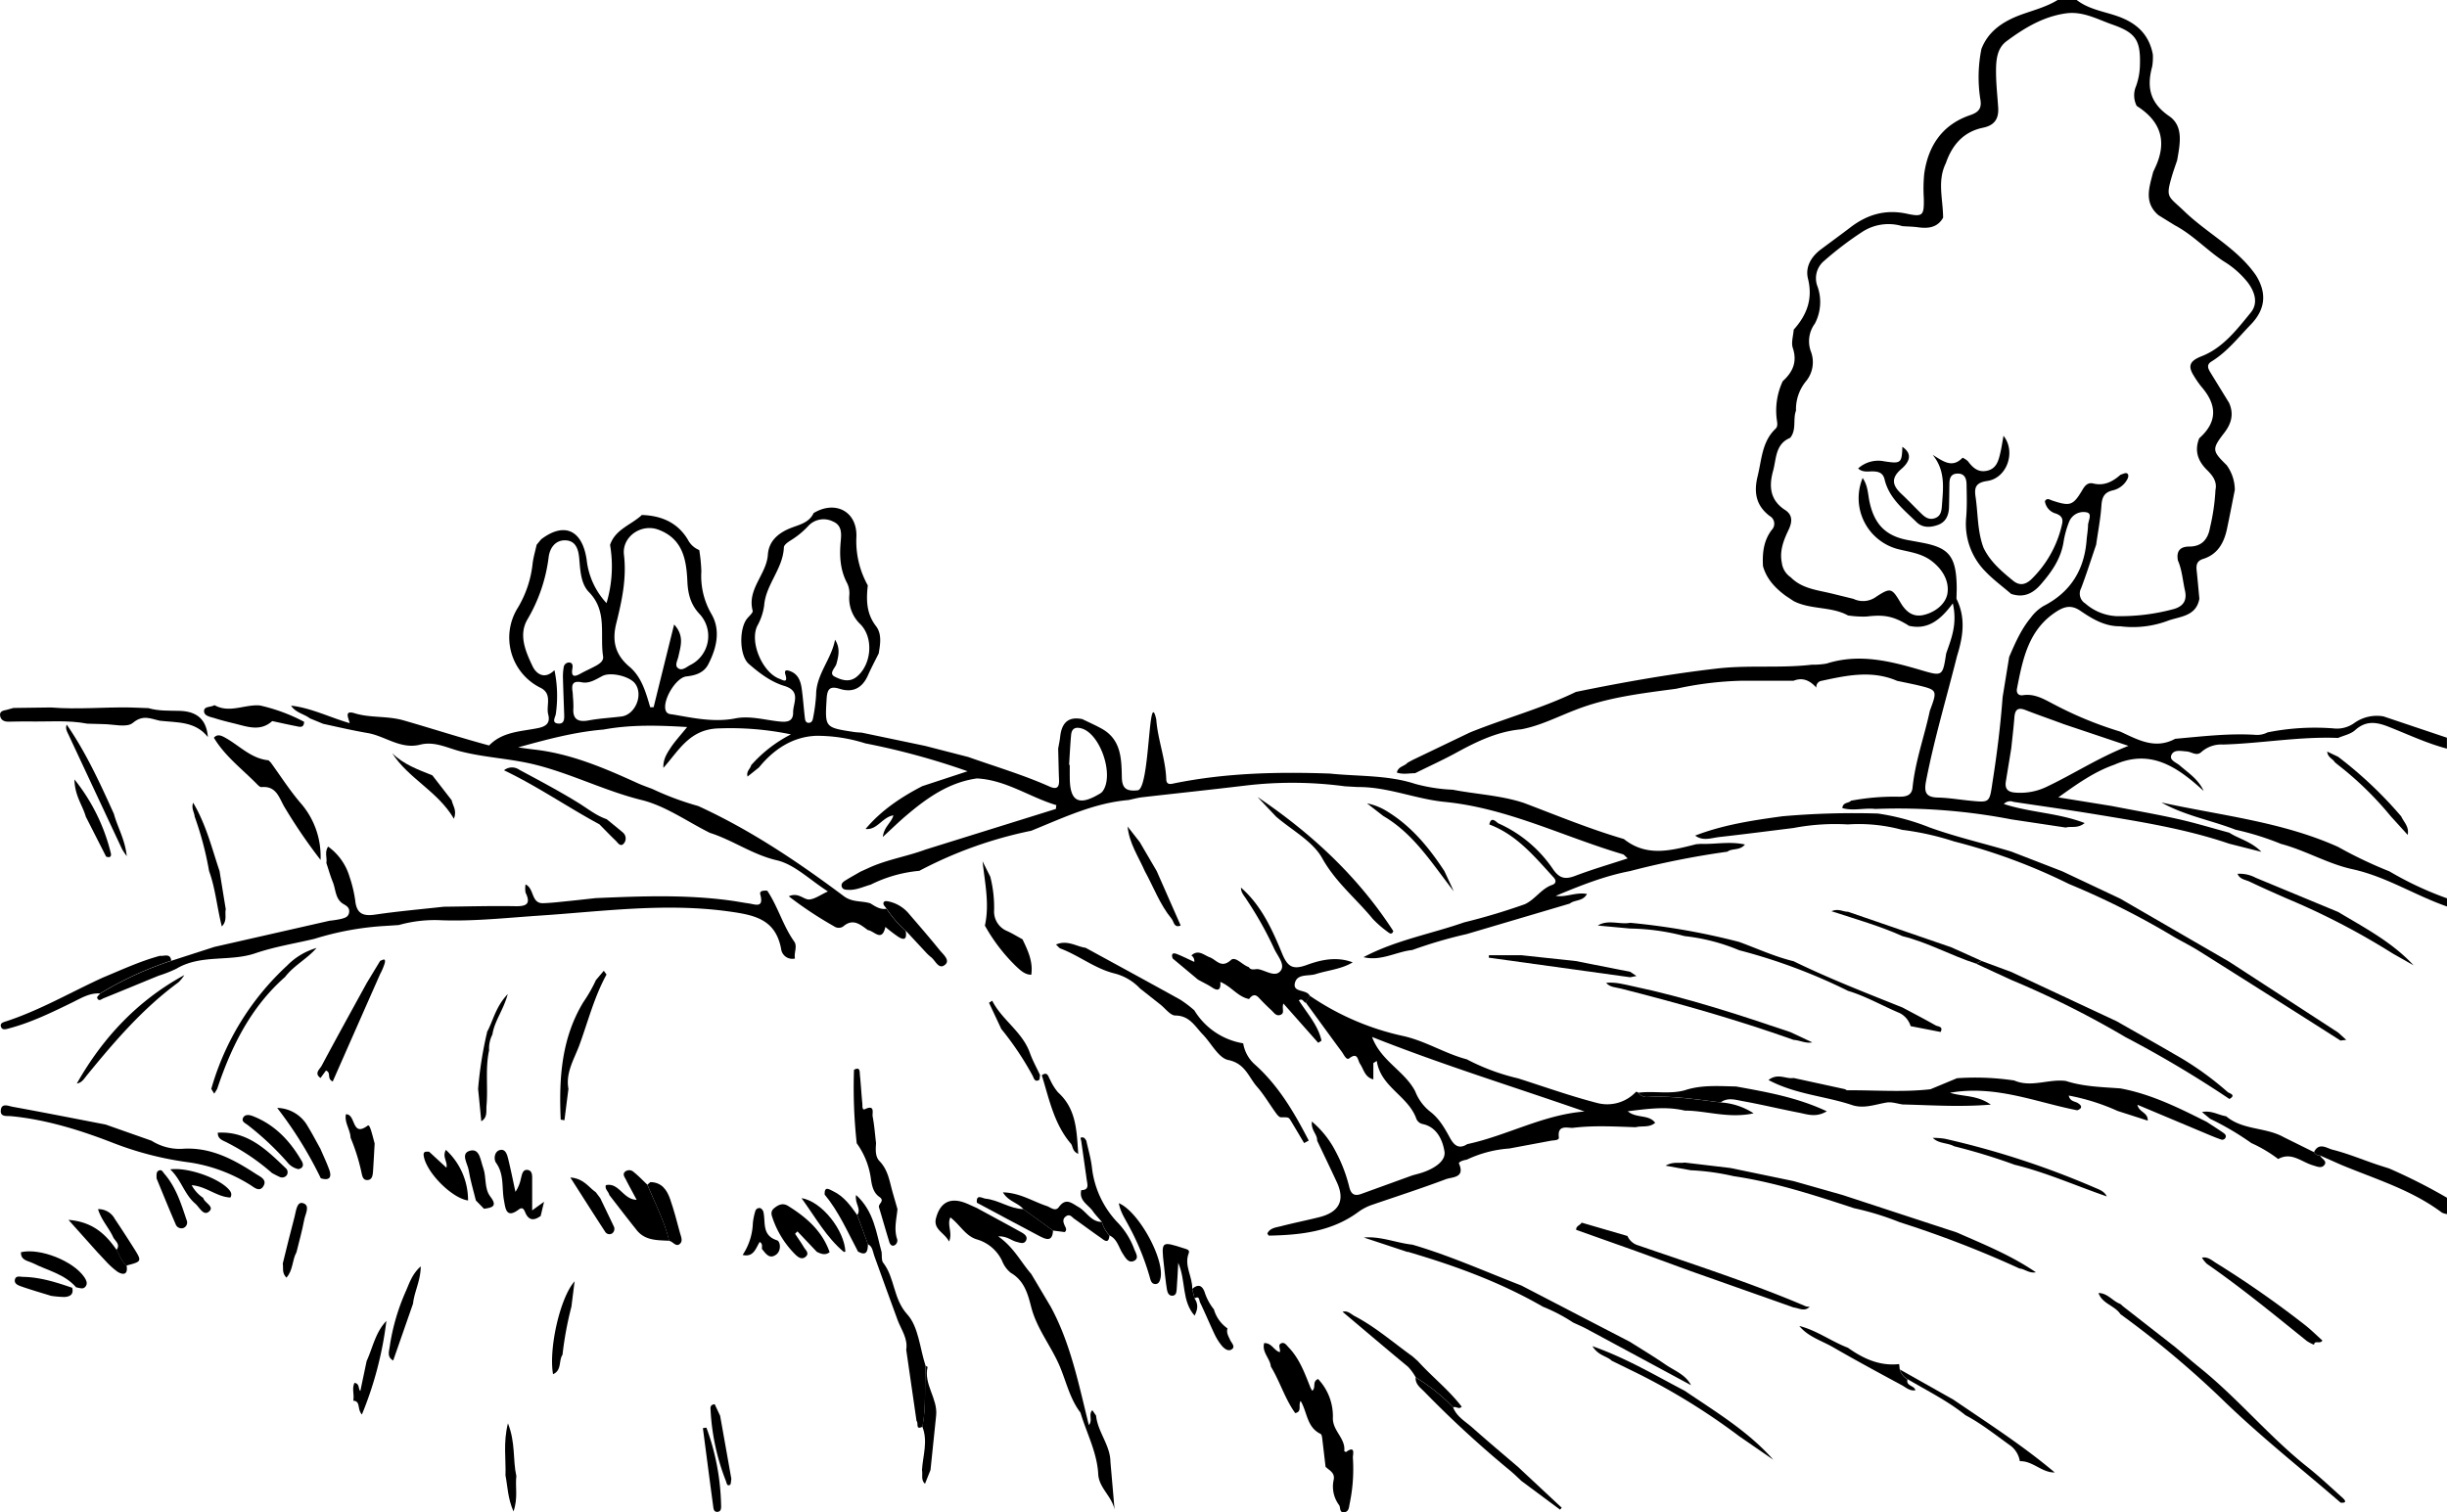 <?xml version="1.0" encoding="utf-8"?><svg xmlns="http://www.w3.org/2000/svg" width="612.552" height="378.636" viewBox="0 0 612.552 378.636"><g data-name="Слой 1"><path data-name="Path 13189" d="M519.857 0h-4.771c-3.176 1.956-6.815 2.726-10.223 4.089-3.98 1.656-7.245 3.994-8.86 8.179a35.7 35.7 0 00-.279 12.534c.416 2.2-.3 3.265-2.46 4-7 2.365-10.564 7.606-11.573 14.68a38.166 38.166 0 00-.109 6.134c.082 4.321-.191 4.771-4.287 3.885-5.316-1.138-9.862.2-14.06 3.408-2.44 1.861-4.914 3.667-7.374 5.5s-4 4.416-3.271 7.367c1.261 5.084-.293 9.1-3.578 12.765-.1 1.547-.682 3.244-.211 4.614 1.152 3.5-.061 6.032-2.535 8.288a17.366 17.366 0 00-1.486 9.617c.116.777.314 1.7-.307 2.283-3.408 3.244-3.455 7.688-4.478 11.838s-.409 7.388 3 10.005a2.213 2.213 0 01.5 3.51c-2.045 2.726-2.345 5.814-2.174 9.044.906 3.237 3.081 5.507 5.691 7.436l2.011 1.329c4.266 2.181 9.351 1.268 13.583 3.585a26.068 26.068 0 004.641.273c4.287-.518 6.611-.143 10.291 2.1a2.431 2.431 0 01.259.2c4.771 1.145 7.995-1.479 11.048-5.6 1.179 5.227-.388 8.86-1.663 12.547-.872 5.684-.9 5.766-6.229 4.191-7.79-2.3-15.566-4.26-23.711-1.663a20.182 20.182 0 01-3.721.286c-7.8.913-15.675.055-23.459.927-11.961 1.363-23.786 3.469-35.57 5.882-8.56 4.157-17.775 6.6-26.58 10.175L353.6 190.28l-1.261.682c-.729.913-2.31.872-2.672 2.46 1.547.538 3.074.164 4.573.164 3.558-1.765 7.183-3.408 10.659-5.323 5.016-2.726 10.114-5.146 15.907-5.664 4.771-.893 9.071-3.142 13.556-4.853 8.1-3.19 16.677-4.151 25.217-5.3a85.09 85.09 0 0116.452-2.011h12.95c2.358-.934 4.151 0 5.7 1.724a1.54 1.54 0 011.3-1.7c6.3-1.363 12.6-2.726 18.906 0 1.649.348 3.312.682 4.955 1.05 5.18 1.24 5.18 1.254 3.251 6.447-1.363 6.427-3.667 12.649-4.328 19.24-.211 2.12-1.881 2.3-3.558 2.276a58.019 58.019 0 00-11.845 1c-.6.682-2.045.334-2.174 1.847 2.767.777 5.541-.1 8.26.218a149.124 149.124 0 0134.05 2.61l13.631 2.045c1.363-.4 2.931.32 4.73-1.125-6.659-2.569-13.583-2.6-20.235-4.771a2.161 2.161 0 012.4-.532c6.815 1.022 13.692 1.99 20.514 3.108 11.293 1.861 22.58 3.646 33.484 7.361l8.083 2.045c-2.672-2.672-5.664-3.244-8.056-4.8-4.266-1.145-8.492-2.44-12.8-3.408-5.52-1.234-11.1-2.195-16.65-3.278l-13.338-2.154c4.655-3.333 8.976-6.42 14.019-8.179 9.2-4.089 15.9.682 22.361 6.57-1.363-2.972-3.837-4.5-6-6.393-.859-.75-2.726-1.315-2.045-2.678s2.4-.906 3.735-.825 2.549 1.329 3.817.075a7.515 7.515 0 015.343-1.8c9.617-.279 19.138-2.045 28.788-1.649 1.438-.627 3.162-.947 4.266-1.949 2.726-2.474 5.4-2.045 8.444-.831 4.819 1.895 9.508 4.13 14.544 5.452V184.7l-15.88-5.336a9.705 9.705 0 00-7.367 1.7 7.422 7.422 0 01-5.159 1.3 60.3 60.3 0 00-16.493 1 5.718 5.718 0 01-3.278.6c-6.652-.382-13.249.429-19.853 1.009-5.009 2.726-9.344.239-13.733-1.8a92.989 92.989 0 01-16.357-6.7c-2.494-1.268-4.941-2.883-8-2.419-1.261.191-1.7-.682-1.506-1.663 1.472-7.5 2.9-14.994 10.223-19.485 1.956-1.186 3.619-1.363 5.616 0 3.006 2.045 6.134 3.946 9.991 3.892a25.013 25.013 0 0012.186-1.472c3.094-1.029 6.856-1.131 7.64-5.418-.225-2.372-.429-4.771-.682-7.109-.143-1.363.061-2.372 1.629-2.862 3.68-1.159 5.255-4.089 5.984-7.606.682-3.217 1.295-6.447 1.942-9.664a10.6 10.6 0 00-2.045-6.209c-3.646-3.585-3.755-4-.586-8.1 1.833-2.372 2.406-4.771 1.193-7.5l-4.607-7.5c-.627-1.016-1.165-2.045.245-2.876 3.919-2.419 6.713-6.038 9.855-9.283 3.612-3.762 4.007-7.838 1.234-12.268-4.652-6.74-12.108-10.431-17.908-16.009-4.089-3.939-4.771-3.271-3.094-8.935.382-1.3.852-2.576 1.281-3.864.682-3.96 1.7-8.506-2-11.048-4.859-3.34-5.65-7.279-4.253-12.411a14.014 14.014 0 00.164-3.04c-.988-5.187-4.253-8.022-9.16-9.678-3.35-1.124-6.99-1.676-9.898-3.946zm30.669 109.728c-1.234 3.108-.361 5.67 1.942 7.933 1.363 1.363 2.59 2.849 2.126 5.016a52.019 52.019 0 01-1.363 9.392c-.5 2.931-2.045 4.771-5.187 4.771-2.379 0-3.271 1.2-2.856 3.476 1.05 2.413 1.2 5.03 1.772 7.551.593 2.644-.607 4.089-3.115 4.7a51.006 51.006 0 01-14.142 1.69 12.767 12.767 0 01-7.708-3.176 2.892 2.892 0 01-1.029-3.817c1.363-3.6 2.522-7.279 3.762-10.9.457-3.237 1.09-6.461 1.309-9.712.136-2.045.627-3.36 2.815-3.871a5.5 5.5 0 003.674-2.794c.273-.518.429-1.24-.116-1.486-.4-.177-1.043.211-1.581.354-1.936 1.724-4.089 2.856-6.815 2.2-1.329-.32-2.045.443-2.685 1.527-2.392 4.028-3.074 4.239-7.633 2.726-.586-.191-1.227-.75-1.8.164a3.742 3.742 0 002.726 3.1c1.465.525 1.922 1.309 1.533 2.815a27.569 27.569 0 01-7.715 13.706c-1.486 1.363-2.944 1.574-4.519.286-2.89-2.365-5.739-4.771-7.395-8.247-1.54-4.089-1.363-8.465-1.983-12.7-.354-2.338 0-3.592 2.9-4.007 5.023-.716 7.245-7.388 4.089-11.314-.266 1.452-.47 2.91-.811 4.335-.443 1.9-.947 3.844-3.21 4.389s-3.646-.682-4.859-2.338a4.887 4.887 0 00-1.363-.9c-2.644 2.76-4.928.825-7.5-.722 3.319 4.007 2.624 8.478 2.317 12.874-.089 1.261-.334 2.529-1.786 3s-2.419-.239-3.34-1.138c-1.711-1.656-3.346-3.408-5.077-5.023-2.229-2.113-2.569-3.912.061-6.175 1.643-1.418 3.162-3.571.252-5.541-.116 4.123-.423 4.266-4.539 3.626a7.5 7.5 0 00-6.529 1.786c1.131 1.09 2.576.682 3.885.743s2.338.409 2.726 1.976c1.1 4.716 4.8 7.586 8.022 10.734 1.5 1.472 3.558 1.363 5.452.641s2.6-2.419 2.658-4.369.061-3.858.1-5.786c0-1.363.273-2.576 1.949-2.651 1.827-.082 2.324 1.2 2.345 2.672.048 2.726.136 5.452-.082 8.179a16.916 16.916 0 004.832 13.685c1.956 2.045 4.26 3.728 6.406 5.582 3.115 1.05 5.452-.061 7.5-2.46 2.726-3.142 5-6.42 5.643-10.653a23.609 23.609 0 011.363-4.907 3.864 3.864 0 014.41-2.392c1.513.32.348 2.133.334 3.278s-.259 2.474-.361 3.721c-.579 7.449-4.048 13-10.762 16.439a10.823 10.823 0 00-3.231 2.965c-2.419 2.924-3.9 6.359-5.384 9.787l-1.643 10.08c-.532 7.136-1.411 14.237-2.535 21.312-.729 5.057-.729 5.071-5.214 4.648-2.822-.266-5.63-.757-8.451-.825-2.992-.075-3.5-1.309-2.972-4.089 2.045-10.591 5.146-20.9 7.763-31.351 1.5-4.771 2.242-9.542-.136-14.312 0-1.016.075-2.045.055-3.053-.123-7.613-1.99-9.685-8.342-10.939-1.22-.239-2.447-.457-3.674-.682-5.609-.981-8.526-3.844-9.773-9.453-.45-2-.4-4.191-1.758-6.134a13.195 13.195 0 008.86 17.816c2.726.682 5.6 1.016 8.015 2.685 2.917 2.045 4.839 5.1 4.362 8.342-.388 2.624-3.006 4.771-5.964 5.452-2.726.634-4.464-.845-5.807-3.115-2.16-3.66-2.515-3.748-6-1.493a5.575 5.575 0 01-5.773.579l-5.555-1.363c-3.578-.859-7.361-1.213-10.148-4.048a5.111 5.111 0 01-2.222-3.633c-.6-2.937.416-5.575 1.643-8.131.927-1.929 1.206-3.762-.818-5.071-3.8-2.46-4.089-5.923-3.012-9.807.838-3.047.532-6.713 4.28-8.26 1.649-2.045.627-4.634 1.452-6.815a11.059 11.059 0 012.583-7.449 7.5 7.5 0 001.172-7.279 7.426 7.426 0 01.975-7.068 11.62 11.62 0 00.682-9.221 5.664 5.664 0 011.67-6.509 83.633 83.633 0 019.439-7.183 12.036 12.036 0 0110.128-1.472c1.363.089 2.726.109 4.042.293 2.522.341 4.771 0 6.134-2.413 0-4.553-1.52-9.187.682-13.631 1.568-4.58 4.423-7.9 9.317-8.9 2.924-.6 3.967-2.3 3.789-5.064-.191-2.931-.525-5.861-.538-8.8s.17-5.957 2.617-7.783c4.444-3.305 9.187-6.175 14.851-6.979 4.287-.607 7.94 1.5 11.743 2.828 5.814 2.045 6.993 3.953 6.815 10.107a16.582 16.582 0 01-.988 5.323 5.834 5.834 0 00.184 4.921c5.97 3.755 7.674 8.806 4.682 15.3l-.566 1.227c-.941 3.762-2.419 7.592 1.295 10.8l4.1 2.535c4.546 2.406 8.022 6.229 12.268 9.037a22.737 22.737 0 016.066 5.357c1.758 2.379 2.6 5.166.682 7.5-3.483 4.253-6.945 8.812-12.268 10.9-2.856 1.125-3.592 2.31-1.99 4.866a24.866 24.866 0 001.881 2.726c3.942 4.514 4.16 8.814-.502 12.951zm-34.069 71.522l16.357 5.493c-7.5 2.917-13.856 7.129-20.685 10.339a15.171 15.171 0 01-7.586 1.363c-1.82-.109-2.726-.838-2.426-2.76q.682-4.171 1.363-8.349c.266-2.569.579-5.125.777-7.7.143-1.9.811-2.638 2.781-1.861 3.087 1.2 6.27 2.3 9.419 3.469z"/><path data-name="Path 13190" d="M612.552 224.909a83.282 83.282 0 01-14.408-6.747 108.625 108.625 0 01-12.872-6.134c-14.076-6.318-29.342-7.844-44.2-11.109 5.848 3.292 12.425 4.43 18.545 6.815a69.612 69.612 0 0111.361 3.544c6.134 1.622 11.729 4.989 17.856 6.332 8.492 1.847 15.689 6.563 23.718 9.344z"/><path data-name="Path 13191" d="M612.551 299.879a140.97 140.97 0 00-14.5-7.34c-1.179-.375-2.372-.743-3.544-1.145-3.537-1.213-7.013-2.651-10.625-3.551-1.359-.341-3.404-1.959-4.624.62a1.649 1.649 0 001.54.845l5.255 2.324c8.608 3.585 17.638 6.263 25.217 11.961a3.967 3.967 0 001.281.375z"/><path data-name="Path 13192" d="M26.425 281.545c-7.77-1.5-15.532-3.033-23.309-4.451-1.029-.191-2.822-1.043-2.924 1-.082 1.622 1.588 1.254 2.631 1.363 8.86.859 17.454 3.564 25.51 6.7a81.524 81.524 0 0019.015 4.866 39.626 39.626 0 0115.151 5.555c1.036.613 2.488 2.092 3.483.32.9-1.608-.893-2.317-1.977-3.019-5.657-3.687-11.47-6.815-18.627-6.236a13.285 13.285 0 01-7.449-2.045z"/><path data-name="Path 13193" d="M50.865 299.913a8.86 8.86 0 01-2.883-3.176c3.653.273 6.3 2.944 9.692 3.087.477-.845.136-1.459-.464-2.106-2.624-2.842-10.278-5.534-14.6-4.941 2.726 2.529 3.517 6.216 6.25 8.553 1.056.9 2.045 3.156 3.408 2.045 1.596-1.274-1.076-2.181-1.403-3.462z"/><path data-name="Path 13194" d="M53.625 273.824l.743-1.206c3.544-10.618 8.4-20.446 16.984-28.011 2.195-2.883 5.527-4.525 7.892-7.265a16.759 16.759 0 00-7.361 4.4 66.9 66.9 0 00-18.994 30.876z"/><path data-name="Path 13195" d="M68.101 293.701c.607.314 1.2.647 1.82.92a1.459 1.459 0 001.854-.375 1.363 1.363 0 00-.327-1.84c-4.771-4.594-9.542-9.262-16.923-8.812-.068 1.656 1.363 1.942 2.385 2.508a54.081 54.081 0 0111.191 7.599z"/><path data-name="Path 13196" d="M24.379 313.51q1.022 1.084 2.045 2.181a19.806 19.806 0 003.006 2.726c1.608.975 2.651.559 2.249-1.595-1.24-1.05-1.7-2.583-2.5-3.905-2.726-3.912-5.964-7.013-12.036-7.5z"/><path data-name="Path 13197" d="M46.142 244.129c-11.682 6.359-20.412 15.676-26.914 27.153 1.274-.184 1.847-1.234 2.556-2.106 6.9-8.451 13.992-16.718 22.879-23.227a9.037 9.037 0 001.479-1.82z"/><path data-name="Path 13198" d="M29.151 312.948c.8 1.322 1.261 2.856 2.5 3.905 3.933-1.022 3.953-1.036 1.718-4.56-1.52-2.4-3.053-4.771-4.641-7.136a4.626 4.626 0 00-4.192-2.426c.852 2.774 2.726 4.675 3.769 6.965.451.999 1.957 1.81.846 3.252z"/><path data-name="Path 13199" d="M39.197 295.046c1.445 3.51 3.06 7.5 4.771 11.457a1.547 1.547 0 001.963.941 1.481 1.481 0 00.756-2.045c-1.363-4.089-2.651-8.213-5.568-11.552-.348-.4-.586-1.077-1.288-.811s-.668.893-.634 2.01z"/><path data-name="Path 13200" d="M25.062 248.76c-.266.354-.825.8-.743 1.043.368 1.084 1.125.32 1.615.123 4.614-1.854 9.2-3.776 13.808-5.65a31.88 31.88 0 004.41-1.738c6.134-3.674 13.317-1.677 19.765-3.871 4.771-1.629 9.855-2.44 14.8-3.612a73.554 73.554 0 0117.911-3.244l3.2-.211a33.232 33.232 0 0110.762-1.193c8.178.279 16.3-.62 24.447-1.165 15.8-1.05 31.528-3.265 47.483-1.036 6.509.906 11.586 1.99 13.011 9.317a2.815 2.815 0 003.476 2.454c-.327-1.418.682-3-.2-4.253-2.808-3.953-4.055-8.71-6.74-12.718-.811-.055-2.045-.055-1.738.961.934 3.49-1.254 2.454-2.944 2.215-1.363-.191-2.678-.443-4.021-.641-11.389-1.622-22.811-1.172-34.241-.682-2.242.245-4.485.5-6.734.729-2.14.211-4.273.477-6.42.545-3.06.089-2.16-3.667-4.41-4.7a6.378 6.378 0 000 2.045c1.363 2.794.3 3.455-2.5 3.408-5.984-.109-11.975.068-17.965.129-5.718.634-11.457 1.131-17.141 1.97-3.067.457-4.7-.218-5.03-3.537a32.4 32.4 0 00-1.418-5.923 14.313 14.313 0 00-5.364-7.565c-.954 1.424-.2 2.8-.45 4.089.532 1.588.981 3.21 1.615 4.771.784 1.915.593 4.355 2.726 5.555.866.484 1.513.988 1.363 2.045-.17 1.274-1.274 1.452-2.235 1.7a26.307 26.307 0 01-2.644.4l-28.829 6.55-10.782 3.476a86.4 86.4 0 00-17.843 8.214z"/><path data-name="Path 13201" d="M40.055 239.303c-4.955 1.329-9.589 3.5-14.312 5.452-8.015 3.66-15.676 8.138-24.058 10.9-.682.245-1.813.416-1.424 1.458.348.927 1.363.525 2.1.334 5.5-1.465 10.584-3.953 15.676-6.434 2.222-1.084 4.362-2.454 7.006-2.283a86.734 86.734 0 0117.822-8.219c-.233-1.93-1.733-1.065-2.81-1.208z"/><path data-name="Path 13202" d="M516.304 218.172l-12.8-4.962c-6.815-2.045-13.856-3.646-20.514-6.059a56.97 56.97 0 00-12.895-3.469 203.089 203.089 0 00-23.854.681c-7.429 1.009-14.837 2.124-21.891 4.843 1.976 1.479 4.13.559 6.134.348 6.134-.682 12.266-1.482 18.442-2.243a55.437 55.437 0 0113.631-.9 41.3 41.3 0 0113.631 1.361 69.422 69.422 0 0112.949 2.89 145.222 145.222 0 0128.8 10.666 197.837 197.837 0 0126.376 13.3c2.045 1.165 4.205 2.242 6.216 3.51q17.72 11.15 35.358 22.382l1.445-.17-2.045-1.847-27.262-17.72-27.262-15.785-13-6.134z"/><path data-name="Path 13203" d="M572.341 224.909a181.241 181.241 0 0126.58 13.79l5.268 2.992c-5.357-5.807-12.268-9.4-18.886-13.365l-20.617-8.553a8.571 8.571 0 00-4.566-1c.538 1.363 1.915 1.458 3.006 1.956 3.04 1.454 6.125 2.817 9.215 4.18z"/><path data-name="Path 13204" d="M380.827 370.764l9.692 7.2.423-.477-10.114-9.446-.722-.682c-3.851-3.3-7.742-6.556-11.532-9.93-1.738-1.547-3.926-2.726-4.819-5.071a46.571 46.571 0 00-9.385-7.5c-.109 1.731 1.234 2.61 2.222 3.626a267.4 267.4 0 0021.244 19.553c1.035.841 2.003 1.789 2.991 2.727z"/><path data-name="Path 13205" d="M354.404 344.861a46.572 46.572 0 019.385 7.5c.682-.361 1.424.641 2.113-.177-3.251-4.232-7.449-7.5-10.973-11.409l-1.411-1.24c-4.771-3.408-9.16-7.279-14.367-10.005-.961-.5-1.779-1.479-3.067-1.1 5.452 4.587 10.857 9.2 16.357 13.74a12.722 12.722 0 011.963 2.691z"/><path data-name="Path 13206" d="M530.821 329.042a239.044 239.044 0 0125.217 21.073c9.487 9.269 19.894 17.454 29.886 26.1 1.561.143 1.274-.5.477-1.22-2.883-2.569-5.684-5.241-8.7-7.633-9.542-7.552-17.3-17.039-26.764-24.713-2.208-1.779-4.341-3.639-6.509-5.452l-12.878-10.056-.784-.682c-1.921-.681-3.172-2.726-5.452-2.726.961 2.726 4.09 3.135 5.507 5.309z"/><path data-name="Path 13207" d="M331.828 367.236c.927.913 2.365 1.465 2.045 3.2a7.749 7.749 0 001.315 6.359c.463.613 0 2.045 1.4 1.813 1.1-.177 1.1-1.3 1.274-2.167a42.143 42.143 0 00.8-11.477c-.048-.682.77-3.224-1.69-1.438-.061.048-.477-.184-.463-.259.348-3.162-2.89-4.968-2.856-8.226a13.549 13.549 0 00-3.7-9.78c-1.554.641-.443 2.045-1.445 2.951a6.185 6.185 0 01-.463-.8c-1.424-3.571-2.726-7.224-5.452-10.053-.518-.525-1.036-1.452-1.929-1.009s0 1.445-.307 2.195c-1.5-.443-1.983-2.345-3.9-2.276-.627 2.29 1.493 3.844 1.67 5.868 2.283 3.755 3.517 8.063 6.1 11.654 1.8-.327.682-2 1.363-3.04 1.677 2.835 1.527 6.6 4.975 8.24.388.177.423 1.22.511 1.881.258 2.121.496 4.238.752 6.364z"/><path data-name="Path 13208" d="M488.992 350.429l-13.43-7.572a4.052 4.052 0 001.942 2.433c4.921 2.91 10.073 5.452 14.537 9.051 3.905 2.045 7.347 4.825 10.9 7.361a6.079 6.079 0 012.678 4.137c3.251-.116 5.5 2.89 8.737 2.815-7.975-6.721-16.746-12.357-25.364-18.225z"/><path data-name="Path 13209" d="M21.845 181.182l3.9.109c2.563 0 5.977.968 7.5-.3 2.59-2.174 4.539-1 6.815-.538 4.3.477 8.86.1 11.982 4.089-.341-4.4-2.726-6.461-7.136-6.57-2.59-.068-5.221.068-7.763-.682l-4.614-.164c-6.584-.116-13.167.545-19.765 0l-9.405.123c-.545.157-1.084.327-1.636.457-.9.2-1.942.32-1.677 1.615.218 1.043 1.084 1.363 2.045 1.363 1.595 0 3.183-.089 4.771-.061 5.032.129 10.018-.402 14.983.559z"/><path data-name="Path 13210" d="M28.517 203.781c-3.476-7.7-6.993-15.376-11.811-22.361-.409.961.089 1.765.47 2.576q6.686 14.312 13.392 28.625a18.1 18.1 0 001.165 1.731c-.449-4.246-2.33-7.265-3.216-10.571z"/><path data-name="Path 13211" d="M21.477 204.463q2.535 4.989 5.078 9.985c.872.388 1.411.041 1.186-.845a47.421 47.421 0 00-9.105-18.463c.067 4.122 2.078 6.542 2.841 9.323z"/><path data-name="Path 13212" d="M585.29 189.469l-2.726-1.295c.136 1.506 1.445 1.806 1.908 2.672l.818.668a82.589 82.589 0 0113.167 12.833l.545.593 3.714 4.089c.4-2.12-.988-3.19-1.615-4.614a101.628 101.628 0 00-15.812-14.946z"/><path data-name="Path 13213" d="M183.077 370.262q-1.4-7.906-2.808-15.791c-.463-.988-.927-1.976-1.363-2.9-1.24.129-1.05.961-1.022 1.554a56.377 56.377 0 003.851 17.72c.177.457.232 1.295.968.94.304-.14.265-.992.374-1.523z"/><path data-name="Path 13214" d="M175.956 357.558c.845 6.454 1.677 12.908 2.549 19.363.1.716.109 1.772 1.247 1.581.825-.143.777-1.05.757-1.683a59.457 59.457 0 00-3.674-19.383z"/><path data-name="Path 13215" d="M258.15 318.963c-2.6-2.965-4.328-6.659-8.274-9.412 2.215-.089 3.285 1.043 4.573 1.363.879.225 1.922.682 2.406-.354s-.484-1.643-1.281-2.086c-3.674-2.045-7.367-4.021-11.055-6.032-.913-.4-1.813-.838-2.726-1.206-3.8-1.513-6.331-.3-7.422 3.53-.954 3.047 2.045 3.769 3.2 6.079.975-2.215-.579-4.123.334-6.045 2.46 1.888 3.817 4.709 6.7 5.527a10.067 10.067 0 016.25 5.364 7.256 7.256 0 002.181 2.992c3.319 1.929 4.226 5.139 5.078 8.458 1.363 5.452 4.968 9.787 7.122 14.817 1.683 3.932 2.556 8.219 5.234 11.716 1.534 5.132 4.164 9.957 4.45 15.437.184 3.408 3.408 5.493 4.089 8.86q-.511-5.977-1.036-11.954c-.041-4.219-3.2-7.5-3.592-11.586l-.941-1.363c-1.056 1.084.177 2.488-.872 3.728-2.549-10.223-4.539-20.405-9.542-29.627q-2.44-4.117-4.876-8.206z"/><path data-name="Path 13216" d="M5.249 313.511c-.089 2.045 1.724 2.14 2.944 2.726 3.708 1.867 7.96 2.726 10.857 6.059.859.143 1.84.682 2.454-.32.45-.722.089-1.486-.382-2.188-2.726-4.056-11.054-7.389-15.873-6.277z"/><path data-name="Path 13217" d="M18.076 322.418c-3.974-1.363-7.967-2.644-12.22-2.726-.729 0-1.806-.388-2.092.566-.348 1.145.811 1.561 1.588 1.833 2.454.866 4.955 1.574 7.443 2.351a28.347 28.347 0 003.3.286c1.381-.07 2.41-.606 1.981-2.31z"/><path data-name="Path 13218" d="M230.887 357.196c1.452 3.619.143 7.218-.089 10.83.239 1.159-.341 2.5.75 3.476l1.384-3.469 1.411-13.631c.443-4.26-3.183-7.8-2.14-12.172-.164-.1-.334-.184-.5-.273-.339 5.071.207 10.196-.816 15.239z"/><path data-name="Path 13219" d="M129.256 369.553c-.913-4.048-.17-8.342-2.106-13.2-1.22 4.9-.47 9.01-.613 13.052.545 2.726.525 5.6 2 9.017 1.196-3.43.392-6.21.719-8.869z"/><path data-name="Path 13220" d="M579.258 288.463l-7.6-3.762c-4.512-2.529-10.223-1.7-14.394-5.227-1.908-.279-3.66-1.527-6.045-1.05l2.038 1.69a70.874 70.874 0 0110.319 6.073 34.681 34.681 0 016.72 3.994c3.319-1.861 5.827.743 8.656 1.568.954.279 2.12.845 2.842 0 .934-1.1-.682-1.6-1-2.433a1.65 1.65 0 01-1.54-.852z"/><path data-name="Path 13221" d="M425.812 211.278l-1.193.082c-6.182 1.547-12.377 3.312-18.115-1.295-8.512-2.488-16.7-5.875-24.979-9.017-5.8-1.929-11.913-2.174-17.85-3.326a42.254 42.254 0 01-9.405-1.459c-6.931-2.256-14.19-1.84-21.312-2.583-13.065-.47-26.083-.177-38.964 2.433-.777.164-1.97.552-2.045-.961-.17-5.139-2.133-9.971-2.508-15.069-1.99-8.662-1.534 17.461-4.648 17.788-2.876.307-3.912-.518-3.967-3.292-.089-4.682-.184-9.439-5.043-12.145-1.574-.872-3.237-1.6-4.859-2.392-3.619-.743-5.173 1.07-5.534 4.423-.109 1-.334 1.983-.5 2.972.075 2.6.109 5.2.218 7.8.075 1.847-.5 2.529-2.379 1.69-6.618-2.944-13.57-5-20.378-7.408l-10.775-2.774-15.832-3.312c-.682-.055-1.363-.068-2.045-.177-7.286-1.125-7.19-1.125-6.768-8.335.15-2.426.825-3.231 3.271-2.46 3.326 1.05 5.684-.225 7.081-3.408.818-1.854 1.779-3.639 2.678-5.452.4-2.351.831-4.873-.682-6.85-2.426-3.142-2.447-6.577-2.045-10.182a22.737 22.737 0 01-2.849-12.268c.157-6.3-5.316-9.1-10.714-5.841-1.145 2.467-3.646 2.91-5.814 3.776-3.081 1.24-5.411 3.271-5.636 6.625-.327 4.962-5.241 8.6-3.81 14.047.143.538-1 1.411-1.52 2.14-1.908 2.665-1.758 9.139.538 11.157 2.644 2.31 5.561 4.519 8.9 5.527 4.314 1.295 2.174 4.321 2.215 6.625.041 2.644-2.045 2.447-3.967 2.222-3.476-.416-6.986-1.4-10.469-.722-5.3 1.043-10.38-.061-15.512-.947-.722-.123-1.608-.041-1.956-1.043-.859-2.488 2.535-8.219 5.18-8.512 2.256-.252 4.328-.872 5.452-2.978 2.133-4.089 3.2-8.642.791-12.7a18.832 18.832 0 01-2.494-10.6 41.9 41.9 0 00-.525-5.357 5.541 5.541 0 01-2.856-2.61c-2.583-4.314-6.659-6.011-11.511-6.175-2.665 2.494-6.666 3.571-7.96 7.5a32.094 32.094 0 01-.886 14.565 18.872 18.872 0 01-4.968-10.809c-1.09-7.572-5.657-9.542-11.4-5.159l-1.125 1.363c-.341 1.54-.8 3.06-1 4.614a27.071 27.071 0 01-3.694 11.13 14.019 14.019 0 005.827 20.14c2.842 1.588 1.179 4.4 1.765 6.6.552 2.1-.477 2.985-2.529 3.408-4.273.872-8.894.859-12.268 4.355-7.156-1.929-14.231-4.219-21.339-6.263-4.212-1.213-8.328-.572-12.316-1.8-2.781-.852-1.479 1.268-1.254 2.474-5.125-1.493-9.637-3.81-14.667-4.382 1.165 1.8 3.231 2.045 4.709 3.183l3.319 1.363c3.714.818 7.408 1.67 11.171 2.317 4.362.75 8.219 4.151 13.14 2.9 3.571-.906 6.781.838 10.032 1.67 6.134 1.588 12.527 1.8 18.688 3.333 9.112 2.263 17.5 6.584 26.676 8.86 6.011 1.479 11.416 5.391 17.093 8.219 5.752 1.82 10.659 5.452 16.759 6.87 4.451 1.036 8.247 4.9 12.806 7.8-1.908.872-3.237 1.888-4.648 2.011s-2.726-1.895-5.159-.791a95.609 95.609 0 0011.32 7.5 2.031 2.031 0 002.276.075c2.481-2.174 4.307-.5 6.222.893 1.534.157 3.5 3.128 4.369-.8a37.69 37.69 0 003.271 2.5c1.9 1.165 2.045 0 1.82-1.52a27.8 27.8 0 01-4.818-5.527c-1.595.273-2.808-.607-4.048-1.363-2.167-.682-4.478-.184-6.625-1.786-11.484-8.587-23.363-16.589-36.469-22.58a72.646 72.646 0 01-11.43-4.253c-1.268-.491-2.556-.927-3.789-1.493-8.281-3.769-16.623-7.347-25.8-8.39-1.363-.15-2.726-.361-4.042-.545 7.122-1.97 14.115-3.864 21.353-4.457 6.775-1.247 13.549-1.084 20.951-.634-1.724 2.14-3.04 3.544-4.089 5.125s-1.97 3.081-1.854 5.1c3.939-4.437 6.618-9.787 14.04-9.889a74.711 74.711 0 0117.891 1.5 33.765 33.765 0 00-9.964 7.722c-.184.906-1.288 1.493-.9 2.842l2.849-2.276c3.708-4.553 8.444-7.695 14.312-7.926a39.962 39.962 0 0112.315 1.888 181.638 181.638 0 0125.606 6.986l-11.341 3.728c-5.343 2.767-10.284 6.066-14.2 10.721 2.917.334 4.171-2.978 6.972-3.408-.525 1.908-2.324 2.781-2.658 5.411 2.276-2.092 3.994-3.776 5.827-5.33 5.2-4.423 10.693-8.335 17.72-9.324 7.32.375 13.174 4.689 19.894 6.686-.041.314-.075.634-.109.947l-32.66 10.182c-4.73 1.758-9.787 2.515-14.387 4.675l-1.833.831c-1.261.729-2.535 1.431-3.776 2.195-.566.354-1.2.818-.947 1.595s1.016.763 1.7.791c1.97.082 3.714-.8 5.541-1.309a33.962 33.962 0 0112.172-3.462 104.6 104.6 0 0128.011-10.032c7.926-3.2 15.675-6.959 24.372-7.695 1.1-.232 2.2-.538 3.319-.682 8.567-.981 17.148-1.881 25.715-2.91a99.4 99.4 0 0125.128.157l3.231.184c7.5-.061 14.435 3.006 21.748 3.721 15.737 1.547 29.756 8.737 44.621 13.12.273.082.47.4 1.186 1.022-4.614 1.513-8.921 2.767-13.092 4.355-2.488.947-3.939.75-5.609-1.649a32.455 32.455 0 00-13.631-11.457c-.477-.2-1.847-2.045-2.31.259 6.877 2.583 11.354 8.083 16.1 13.263.716.77.593 1.54-.361 1.867-2.781.961-4.28 3.694-6.9 4.853a157.631 157.631 0 01-15.147 4.531c-8.383 2.917-17.243 4.491-25.183 8.71 4.382 1.077 8.138-1.363 12.213-1.792a114.494 114.494 0 0113.631-3.994l25.8-7.633c1.2-1 3.271-.5 4.294-2.406-2.856-.511-5.262.913-7.824.477 6.066-2.529 12.138-4.968 18.613-6.209a213.374 213.374 0 0124.365-4.853c1.186-.927 3.094-.2 4.389-1.8-3.886-.837-7.457-.019-10.998-.156zm-216.781-51.115c-.886 4.887-4.723 8.656-4.737 13.829a42.264 42.264 0 01-.756 5.725c-.082.586-.32 1.186-.954 1.247-.927.1-1.043-.682-1.118-1.363-.273-2.365-.443-4.771-.763-7.095-.252-1.84-.8-3.592-2.726-4.4-.716-.293-1.827-.647-1.363.8.682 2.27-.634 1.363-1.506 1.036-4.232-1.561-7.5-9.153-5.548-13.222a14.613 14.613 0 001.731-5.112c.4-5.255 4.7-9.18 4.934-14.531 0-.682 1.111-1.411 1.854-1.874a20.746 20.746 0 004.185-3.442 5.216 5.216 0 016.236-1.2c2.27.947 2.14 3.012 1.956 4.955-.348 3.68-.157 7.224 1.649 10.584a5.773 5.773 0 01.5 2.972 8.995 8.995 0 002.835 7.279c3.36 3.51 2.665 10.169-1.029 13.127-1.827 1.465-3.857.75-5.452-.061s.1-2.147.416-3.176c.573-2.086.975-4.042-.347-6.086zm-45.4 16.909h-.866c-1.09-3.735-2.167-7.6-5.193-10.141-3.605-3.033-4.4-6.5-3.292-10.9 1.4-5.6 2.617-11.245 1.915-17.127-.538-4.525 4.321-7.906 8.642-6.284 6.134 2.3 6.993 7.552 7.238 13.011.143 3.081.825 5.718 2.992 8.042a8.091 8.091 0 01-2.317 12.847c-.934.5-2.045 1.561-3.067.729-.838-.682-.061-1.915.143-2.883.545-2.563 1.547-5.159-1.07-8.015-1.8 7.224-3.469 13.958-5.132 20.705zm-24.829-9.289c-2.5 2.481-4.56.906-5.452-.913-1.731-3.646-3.592-7.8-1.363-11.709a40.443 40.443 0 005.35-15.614c.252-2.2 1.568-4.307 4.13-4.266 2.726.048 3.346 2.338 3.537 4.6.259 2.978.4 6.3 2.433 8.369 4.669 4.771 2.692 10.646 3.53 16.044.184 1.145-.8 1.84-1.7 2.344-1.288.722-2.651 1.295-3.939 2.011-1.493.838-2.4.913-2.045-1.247.116-.682.129-1.479-.818-1.533a1.363 1.363 0 00-1.363 1.247 13.317 13.317 0 00-.177 2.726c.075 2.944.2 5.9.3 8.86.041 1.165.123 2.6-1.5 2.454-1.772-.164-.682-1.629-.586-2.413a31.766 31.766 0 00-.348-10.98zm4.614 6.693a10.427 10.427 0 00-.1-1.363c-.279-1.881.15-2.726 2.351-2.283 1.84.368 3.5-.729 5.112-1.574 2.086-1.1 6.931.068 8.253 1.956 2.045 2.862-.068 7.776-3.5 8.179-2.726.341-5.452.47-8.1.968s-4.157-.184-3.892-3.183a26.93 26.93 0 00-.116-2.7zm124.377 17.038h-.17c.164-2.488.273-4.975.5-7.456.136-1.527.913-2.147 2.563-1.7 4.8 1.3 8.362 11.927 5.248 15.866a2.727 2.727 0 01-.811.6c-5.057 2.992-7.258 1.82-7.327-3.905-.014-1.179-.007-2.317-.007-3.449z"/><path data-name="Path 13222" d="M80.233 269.891l1.363-1.854c1.4.484.123 2.045 1.7 2.726q5.916-13.426 11.859-26.88a15.129 15.129 0 001.172-2.808c.279-1.363-.62-.682-1.165-.5l-3.312 5.459c-3.8 6.924-7.62 13.835-11.334 20.8-.447.849-1.953 1.885-.283 3.057z"/><path data-name="Path 13223" d="M80.308 295.006c2.086.634 2.828-.157 2.106-2.154-.634-1.779-1.465-3.483-2.2-5.221-1.056-1.881-2.045-3.8-3.169-5.63a9 9 0 00-7.656-4.613 99.929 99.929 0 0110.919 17.618z"/><path data-name="Path 13224" d="M74.684 292.716c1.3-.259 1.363-1.159.832-2.045-2.89-5.009-6.7-9.078-12.22-11.232-.811-.314-1.936-.538-2.433.409s.545 1.363 1.138 1.813a70.97 70.97 0 019.875 9.262 4.853 4.853 0 002.808 1.793z"/><path data-name="Path 13225" d="M87.76 284.847a49.293 49.293 0 012.726 8.7c.191.879.354 1.97 1.52 1.895s1.268-1.138 1.363-2.045c.164-2.365.279-4.73.416-7.095-.293-1.084-.552-2.174-.893-3.244-.164-.491-.47-1.52-.845-1.24-4.089 3.053-2.9-2.937-5.452-2.835-.435 2.038 1.094 3.858 1.165 5.864z"/><path data-name="Path 13226" d="M329.711 285.567c1.649 3.476 3.326 6.938 4.941 10.428 2.092 4.525.613 7.5-4.416 8.751-3.183.8-6.406 1.438-9.582 2.263-1.247.32-2.726.416-3.408 1.82.164.218.286.532.409.532 7.96-.15 15.75-1.009 22.409-5.95a12.99 12.99 0 013.6-1.827c6.134-2.1 12.268-4.089 18.286-6.352 1.52-.572 4.88-.266 3.278-3.905-.191-.429 1.152-.872 1.942-.981a29.7 29.7 0 0110.68-2.8c3.408-.647 6.89-1.281 10.332-1.936.75-.143 2.12-.048 2.045-.831-.45-3.408 2.379-2.263 3.592-2.413 5.187-.627 10.414-.32 15.635-.143 1.568-.423 3.408.177 4.88-1.118-1.636-2.174-4.641-1.016-6.87-2.883 5.1-.62 9.664-1.268 14.272-.164 5.452 0 10.9 2.045 17.243.682a17.1 17.1 0 00-8.247-2.726c-6.045-.736-12.084-1.677-18.211-1.363a2.542 2.542 0 01-2.372-1.056 1.151 1.151 0 00-.6-.252 9.876 9.876 0 01-9.841 2.781c-6.645-1.724-13.133-4.042-19.69-6.134a53.993 53.993 0 01-12.852-4.775c-5.452-1.431-10.094-4.491-15.8-5.807a66.2 66.2 0 01-23.5-10.114c-.32.579-.682 1.159-.975 1.738 3 4.089 5.984 8.233 9.017 12.322.5.682 1.125 2.181 1.847 1.622 2.174-1.677 2.092.47 2.692 1.363.934 1.363 1.172 3.353 3.34 3.905v-4.089l.859-.525c.988 6.488 7.64 8.628 9.814 14.217a2.222 2.222 0 001.629 1.568c3.708.743 5.084 4.246 5.5 6.87.4 2.488-2.726 4.335-5.452 5.255-.852.293-1.738.5-2.61.75l-12.754 4.625c-1.595.586-2.515.177-2.978-1.581a38.083 38.083 0 00-3.51-9.174 24.114 24.114 0 00-5.889-7.361c-.245 2.253 1.411 3.2 1.315 4.768zm37.546.913c-2.154 1.363-3.333.157-4.307-1.622-1.309-2.4-2.651-4.771-4.866-6.488a11.913 11.913 0 01-3.81-5.118c-2.631-5.112-8.594-7.586-10.809-13.631 17.72 7.034 35.543 12.5 53.194 18.661-10.38.811-19.458 6.059-29.388 8.179z"/><path data-name="Path 13227" d="M327.613 285.566c-3.619-7.013-7.565-13.788-13.57-19.124a9 9 0 01-2.835-5.227 17.644 17.644 0 01-12.227-8.247 28.765 28.765 0 00-3.49-2.658c-7.885-4.382-15.812-8.683-23.731-13.011-2.345-.32-4.539-2.045-7.415-.818.532.484.791.872 1.138 1.009 4.655 1.752 8.587 5.016 13.522 6.236a13.242 13.242 0 016.372 3.755l5.077 4.007c1.247.975 2.488 2.726 3.742 2.767 3.592 0 4.948 2.726 6.918 4.771 2.133 2.188 3.905 5.861 6.359 6.366 4.26.879 5.071 4.28 7.2 6.7 1.792 2.045 3.156 4.43 4.771 6.638.307.423.8 1.009 1.213 1.009 1.881 0 1.895-.089 2.5.913 1.111 1.84 2.2 3.694 3.3 5.534z"/><path data-name="Path 13228" d="M352.318 313.45a1.043 1.043 0 01.572.109c11.586 3.408 22.845 7.545 33.341 13.6a42.292 42.292 0 017.565 3.96c1.118.525 2.263 1 3.346 1.581q13.092 7.047 26.171 14.108c-1.363-2.672-4.178-3.633-6.447-5.2-2.856-1.97-5.841-3.748-8.771-5.609l-27.261-14.149c-9.058-3.51-17.952-7.5-27.262-10.223-4.089-.443-7.913-2.154-12.172-1.792z"/><path data-name="Path 13229" d="M579.253 336.682c.232-1.281 1.459-.034 2.113-1.056-1.445-1.295-2.883-2.726-4.444-3.946a251 251 0 00-22.3-15.546c-1.036-.681-2.045-1.547-3.408-1.254a7 7 0 001.234 1.547c8.669 6.018 16.814 12.711 25.026 19.322a10.6 10.6 0 001.779.934z"/><path data-name="Path 13230" d="M275.828 305.932c-2.726 0-3.837-2.583-5.854-3.735-1.69-.968-3.149-2.413-4.9 0-.906 1.254-2.079.068-3.067-.259-3.49-1.145-6.672-3.305-10.946-3.408 1.363 2.31 3.8 2.59 5.118 4.212l7.422 5.35 2.924.382c.62-.525.279-1.05.048-1.533-.416-.879-.682-1.752.273-2.419s1.472.184 2.045.607c2.222 1.561 4.389 3.2 6.618 4.737.852.593 2 1.772 2.222-.538a8.061 8.061 0 01-1.903-3.396z"/><path data-name="Path 13231" d="M275.829 305.931a8.062 8.062 0 001.956 3.408c1.922.927 2.263 3.006 3.3 4.58.682 1.063 1.459 2.433 2.815 1.752s.361-2.011 0-3.012a19.22 19.22 0 00-3.892-6.332 23.779 23.779 0 01-6.679-14.122c-.266-2.235-.92-4.43-1.4-6.638-.218-.252-.388-.682-.682-.736-1.118-.32-.634.443-.573.913l1.363 9.617c.17 1.2.682 2.6-1.363 2.61-.634 2.6 1.677 3.605 2.856 5.214.663.954 1.515 1.826 2.299 2.746z"/><path data-name="Path 13232" d="M298.442 322.697c.136-3.026-2.12-5.8-.859-8.976.341-.859-.682-1-1.281-1.2-5.63-1.813-5.63-1.813-4.928 4.348.232 2.045.423 4.089.757 6.073.123.757.545 1.643 1.561 1.438.791-.164.818-1.022.872-1.677.15-1.908.232-3.823.382-6.529 1.976 4.587.8 9.467 4.089 13.222.988-1.854.8-3.1 0-4.307z"/><path data-name="Path 13233" d="M280.075 301.242c.388 2.215 1.554 3.878 2.467 5.636a62.886 62.886 0 015.275 12.881c.2.75.409 1.69 1.363 1.724s1.213-.866 1.363-1.663c.825-4.913-5.581-16.533-10.468-18.578z"/><path data-name="Path 13234" d="M263.602 308.091l-7.442-5.371c-3.408-.082-6.168-2.283-9.453-2.61-.777-.075-2.385-1.281-2.174 1.009 5.187 2.774 10.359 5.568 15.566 8.3 1.601.831 3.346 1.712 3.503-1.328z"/><path data-name="Path 13235" d="M298.442 322.697l.6 2.4c1.254-.818 1.131.532 1.363.981 1.261 2.624 2.385 5.316 3.626 7.947a14 14 0 001.765 2.835c.634.777 1.663 1.615 2.59.941s-.136-1.595-.463-2.344c-.409-.927-.981-1.779-.641-2.862a8.735 8.735 0 01-3.408-4.771 13.345 13.345 0 01-2.351-4.416c-.743-1.863-1.8-1.788-3.081-.711z"/><path data-name="Path 13236" d="M475.412 341.522c-4.887.545-8.983-1.363-12.827-4.089-4.164-1.588-7.8-4.355-12.172-5.452 2.222 2.726 5.6 3.667 8.478 5.336 5.664 3.271 11.416 6.379 17.175 9.487 1.036.559 2 1.52 3.408 1.274-.259-1.24-2.447-1.036-1.97-2.726a4.085 4.085 0 01-1.942-2.44z"/><path data-name="Path 13237" d="M54.961 218.093c-1.929-5.711-3.346-11.627-6.611-17.12-.525 1.459.32 2.419.382 3.483a81.465 81.465 0 013.607 13.631c1.595 4.355 1.956 9 3.19 13.869 1.431-1.465.682-3.012.988-4.3q-.786-4.792-1.556-9.563z"/><path data-name="Path 13238" d="M489.874 308.582l-28.625-9.389-12.268-3.483-15.8-3.278-11.47-1.363c-1.363.252-2.794-.327-4.771.777l6.286 1.147a59.932 59.932 0 0110.762 1.486c10.359 1.527 20.249 4.771 30.158 8.022a70.937 70.937 0 0111.416 3.51 263.741 263.741 0 0129.988 11.586c1.3.1 2.351 1.254 4.089.941-6.304-4.299-13.086-7.005-19.765-9.956z"/><path data-name="Path 13239" d="M226.853 337.93q1.295 8.928 2.583 17.85c.559.409-.388 2.385 1.486 1.418.988-5.043.443-10.169.77-15.246-1.431-4.369-1.745-9.753-4.566-12.861-3.585-3.946-3.074-9.126-6.045-12.949-.477-.613-.279-1.752-.388-2.644-1.363-4.928-1.908-10.223-6.393-14.312-.409 2.113 1.4 3.455.293 5.009l2.665 7.313c1.2.586 1.206 1.833 1.581 2.862 1.977 5.411 3.885 10.843 5.9 16.241.915 2.393 2.571 4.545 2.114 7.319z"/><path data-name="Path 13240" d="M421.72 348.201c-7.333-3.81-14.435-8.1-23.091-11.164 1.506 2.426 3.6 2.44 4.832 3.646l4.587 2.249a163.57 163.57 0 0127.33 16.657l8.526 5.882c-6.325-7.154-14.415-11.988-22.184-17.27z"/><path data-name="Path 13241" d="M117.166 300.561a17.114 17.114 0 00-5.548-12.67c-.988 1.786.5 2.91.136 4.464l-4.341-4.007c-.682 0-1.458-.177-1.363.9.497 4.102 6.972 10.72 11.116 11.313z"/><path data-name="Path 13242" d="M91.778 340.769c-.511 2.44-1.029 4.88-1.574 7.5-.613-.579-.1-1.82-1.459-2.045-.716 1.4 0 3.012-.32 4.464 1.929.136.9 2.045 2.167 3.462a89.844 89.844 0 006.134-23.431c-2.739 2.842-3.401 6.65-4.948 10.05z"/><path data-name="Path 13243" d="M98.43 340.629l4.968-14.251c.307-2.992 1.908-5.725 1.922-9.317-2.1 1.881-2.788 4.035-3.653 6.045a53.255 53.255 0 00-4.089 13.9c-.157 1.258-.784 2.73.852 3.623z"/><path data-name="Path 13244" d="M121.16 302.639c1.983-.273 3.5-.573 1.568-3.074-1.554-2.045-.92-4.8-1.752-7.115-.682-1.8-.818-4.928-3.224-4.369-2.61.613-.682 3.258-.416 4.934.4 2.542 1.179 5.03 1.792 7.545z"/><path data-name="Path 13245" d="M121.8 258.987a98.373 98.373 0 00-2.12 13.631q.416 4.089.8 8.11c1.6-.927 1.186-2.529 1.309-3.939.409-4.6-.354-9.255.647-13.829a7.667 7.667 0 01.831-3.96c.491-3.333 2.726-6.045 3.837-10.107-3.053 3.176-3.633 6.638-5.214 9.542a1.131 1.131 0 01-.09.552z"/><path data-name="Path 13246" d="M140.809 339.199a87.01 87.01 0 012.235-12.063c.252-2 .5-3.987.791-6.332-3.626 4.048-6.522 16.848-5.391 23.254 2.242-.983 1.363-3.402 2.365-4.859z"/><path data-name="Path 13247" d="M226.798 233.088l4.982 5.357a11.42 11.42 0 001.22 1.152c1.165.818 1.963 3.346 3.619 1.908 1.281-1.125-.573-2.6-1.418-3.653-2.474-3.06-5.05-6.032-7.62-9.017a9.092 9.092 0 00-5.078-3.128c-.5-.1-1.295-.273-1.363.477-.034.436.532.913.825 1.363a27.8 27.8 0 004.832 5.541z"/><path data-name="Path 13248" d="M70.786 316.358c.2 1.077-.3 2.29.913 3.524 1.69-1.847 1.418-4.416 2.515-6.359.682-2.726 1.438-5.452 1.949-8.179.266-1.411 1.608-3.605-.375-4.13-1.5-.4-1.683 2.045-2.045 3.408-1.041 3.853-1.975 7.804-2.957 11.736z"/><path data-name="Path 13249" d="M150.05 206.384c1.363 1.363 2.644 2.726 4.021 4.035.573.538 1.22 1.758 2.092.763a1.949 1.949 0 00-.211-2.726c-1.363-1.159-2.726-2.242-4.089-3.36-2.61-.886-4.709-2.617-7.013-4.042-4.825-2.985-9.862-5.643-14.864-8.335a3.164 3.164 0 00-3.817.136c8.389 4.008 15.879 9.209 23.881 13.529z"/><path data-name="Path 13250" d="M113.076 200.373l-4.839-6.243c-3.558-1.438-7.211-2.726-10.06-5.561 4.089 6.4 11.361 9.467 15.457 16.425.819-2.167-.333-3.333-.558-4.621z"/><path data-name="Path 13251" d="M151.829 243.993l-.682-.941-1.976 2.338a36.489 36.489 0 01-3.135 5.5c-5.534 9.119-6.134 19.213-5.677 29.429l.934.157 1-7.858c-.736-4.055 1.4-7.367 2.726-10.9 2.182-5.969 3.736-12.144 6.81-17.725z"/><path data-name="Path 13252" d="M67.794 190.927l-.579-.572c-4.423-.429-7.327-3.749-10.946-5.718-.852-.457-1.867-.947-2.726.075 2.781 4.634 7.095 7.851 10.8 11.627.307.314.763.763 1.1.729 3.919-.375 4.457 2.931 5.943 5.282a133.871 133.871 0 008.86 12.949 20.33 20.33 0 00-5.057-14.312c-2.692-3.149-4.948-6.686-7.395-10.06z"/><path data-name="Path 13253" d="M476.244 252.246c-9.174-3.674-18.4-7.258-27.262-11.586-4.709-1.138-9.092-3.176-13.631-4.832a172.633 172.633 0 00-27.262-4.784c-2.685.491-5.534-.906-8.124.682l8.124.75a56.365 56.365 0 0113.631 1.9 48.8 48.8 0 0113.631 3.53 141.034 141.034 0 0127.262 10.175c4.525 1.363 8.628 3.755 12.949 5.568a5.451 5.451 0 012.726 3.265l7.5 1.458c.743-1.418-.682-1.329-1.261-1.656-2.708-1.54-5.51-2.985-8.283-4.47z"/><path data-name="Path 13254" d="M488.477 237.177l-25.865-8.9c-1.213.048-2.331-.92-4.164-.143 6.27 2.045 12.193 3.721 17.8 6.25 6.4 1.581 12.166 4.866 18.4 6.863l1.363-.682z"/><path data-name="Path 13255" d="M312.673 250.127c.716-.927 1.445-1.411 2.46-.314s2.045 2.113 3.135 3.121c.634.593 1.179 1.561 2.256 1.159 1.206-.443.259-1.615.757-2.835l8.7 9.828.825-.538c-.838-3.858-3.592-6.815-5.67-10.1 1.009-.627 1.159.545 1.758.613.327-.579.682-1.159.975-1.738-.757-1.7-4.28-.722-3.728-3.169s3.408-1.683 5.221-2.27c3.06-.981 6.366-1.206 9.255-2.937-3.939-1.506-7.851-.682-11.45.634-3.449 1.275-4.812.579-6.209-2.815-2.488-6.025-5.193-12.07-10.3-16.527-.041 1.247.825 2.045 1.418 3.019a89.688 89.688 0 016.815 12.118c.791 1.833 2.822 3.967 1.772 5.555-1.281 1.929-3.68.116-5.6-.266-.832-.164-1.82.463-2.474-.545-1.581-.491-3.333-2.781-4.444-1.765-2.46 2.242-3.646-.075-5.323-.682-1.493-.572-2.883-2.045-4.587-.457a1.683 1.683 0 01.729 1.615c-1.5-.682-2.917-1.411-4.389-1.983-1.1-.429-1.4.1-1.015 1.131l6.318 5.275c1.186.682 2.426 1.234 3.551 1.983 1.745 1.172 2.2.266 2.045-1.4 2.796 1.148 4.371 3.731 7.199 4.29z"/><path data-name="Path 13256" d="M421.788 272.958c-3.837 1.07-7.783.123-11.648.627a2.542 2.542 0 002.372 1.056c6.134-.334 12.166.607 18.211 1.363 1.786-1.315 3.748-.634 5.561-.307 4.669.838 9.283 1.963 13.944 2.862 2.147.416 4.362 1.315 7.068-.327-7.5-3.517-15.11-4.825-22.709-6.209-4.301-.087-8.615-.448-12.799.935z"/><path data-name="Path 13257" d="M260.794 269.21c1.82 5.889 3.026 12.029 7.129 16.957.75.682.341 2.011 1.99 2.726-.4-5.807-.457-11.259-5.078-15.417a13.836 13.836 0 01-1.942-3.1c-.484-.751-.606-2.223-2.099-1.166z"/><path data-name="Path 13258" d="M250.653 257.623a75.822 75.822 0 017.824 11.668c.307.545.484 1.717 1.588 1.125.252-.129.2-.811.293-1.24-.852-1.84-1.861-3.626-2.535-5.527-1.908-5.364-6.959-8.219-9.446-13.1l-.8.511z"/><path data-name="Path 13259" d="M65.081 176.629c-3.8-.348-7.613 2.045-11.4-.089-.872.6-2.726.2-2.59 1.629.082 1.131 1.67 1.329 2.726 1.663 1.595.518 3.244.913 4.88 1.315 3.2.784 6.461 2.086 9.446-.613 1.949.416 3.892.859 5.848 1.24.941.184 2.086.634 2.14-1.056a44.307 44.307 0 00-11.05-4.089z"/><path data-name="Path 13260" d="M483.836 284.885c1.472 1.493 3.646 1.186 5.343 2.106a148.241 148.241 0 0115.123 4.621c7.94 1.942 15.4 5.289 23.091 7.933-.641-1.363-2.045-1.758-3.237-2.29a212.88 212.88 0 00-37.294-12.145 19.354 19.354 0 00-3.026-.225z"/><path data-name="Path 13261" d="M190.737 312.713c.947 1.1 1.827 2.665 3.558 1.4 1.363-1.009 1.043-3.312.232-3.571-3.857-1.234-2.842-4.437-3.408-7.04a1.52 1.52 0 00-.763-1.016 1.05 1.05 0 00-1.295.8 14.857 14.857 0 00-.6 2.965 15.259 15.259 0 01-2.556 7.947c2.726.641 3.265-1.615 4.26-3.244.845.443.511 1.193.572 1.759z"/><path data-name="Path 13262" d="M219.301 286.248c-.266-2.249-.429-4.512-.852-6.727-.157-.811.682-3.04-1.908-1.833-.818.382-.6-.927-.682-1.479-.232-2.365-.361-4.737-.6-7.1-.075-.8.089-2.113-1.479-1.268a128.821 128.821 0 00.682 18.4 19.552 19.552 0 013.517 8.669c.245 1.745.559 3.667 2.174 4.771 1.465 1.022-.389 1.711-.116 2.6.886 2.9 1.7 5.834 2.6 8.731.157.5.579 1.084 1.247.791a1.363 1.363 0 00.634-1.752c-.757-2.474-.075-4.887.143-7.32-.457-1.6-.927-3.2-1.363-4.771-.682-2.556-1.111-5.166-3.122-7.245-1.1-1.114-.991-2.886-.875-4.467z"/><path data-name="Path 13263" d="M214.79 313.366c2.2 1.213 2.433-.2 2.481-1.861l-2.678-7.286c-1.663-2.351-3.34-4.7-6.045-5.984-.941-.443-2.195-1.418-2.126.831 3.577 4.309 5.771 9.421 8.368 14.3z"/><path data-name="Path 13264" d="M463.461 276.618c3.046 1.084 5.909-.109 8.86-.586 1.268-.2 2.651.307 3.987.491 7.034.164 14.067.682 22.048.041-3.524-2.467-6.815-1.922-10.223-2.972 11.423-2 21.482 2.365 31.855 4.389 1.329-.491 1.206-1.145.157-1.806-.77-.477-1.963-.382-2.283-1.881a53.672 53.672 0 0112.227 3.851l7.552 2.426c.075-2.113-2.2-2.045-2.583-3.973l18.354 7.708c.838.348 1.677.682 2.535.975a.893.893 0 001.152-.436c.259-.511-.082-.9-.443-1.152-1.363-.961-2.828-1.874-4.246-2.808-6.945-3.483-13.883-6.959-21.625-8.383-4.594-.341-9.221-.429-13.631-1.861-4.307-.579-8.642 1.738-12.949-.123a65.905 65.905 0 00-14.312-.566l-6.645 2.76c-6.924.791-13.869.2-20.808.266-.2 0-.4-.191-.607-.286l-12.847-2.8c-1.908.341-3.912-1.329-6.284.511 6.729 3.578 14.035 3.993 20.759 6.215z"/><path data-name="Path 13265" d="M409.527 313.23l13.665 5 25.79 9.112c1.363.17 2.726 1.138 4.048-.17a3.468 3.468 0 01-1.009-.123c-13.692-5.848-27.855-10.387-41.9-15.239a4.212 4.212 0 01-2.726-2.358l-11.47-3.34c-.354.682-1.438.8-1.363 1.8z"/><path data-name="Path 13266" d="M162.051 296.614c-1.138-1.077-2.222-2.229-3.449-3.2a1.6 1.6 0 00-2.195 0c-.6.613-.055 1.281.239 1.854.811 1.595 1.677 3.162 2.726 5.125-3.408-.055-4.4-4.4-7.708-3.667-.314 1.029.682 1.6.859 2.454 2.256 2.917 4.5 5.848 6.815 8.744 2.12 2.726 5.221 2.563 8.179 2.726-1.179-4.924-3.544-9.408-5.466-14.036z"/><path data-name="Path 13267" d="M204.478 313.421c1.056.511 2.113.954 3.2.075-1.874-5.309-5.841-8.751-10.428-11.586-1.22-.757-2.3-.348-3.408.538s-.682 1.8-.375 2.726a23.492 23.492 0 005.568 8.86c.757.75 1.7 1.458 2.672.586s-.061-1.649-.484-2.365c-.682-1.152-1.458-2.242-2.195-3.36l.593-.593z"/><path data-name="Path 13268" d="M135.349 304.439c.279-1.186.559-2.365.845-3.551-.784.566-1.574 1.131-2.978 2.154v-7.626c0-.975.123-2.331-1.152-2.5s-1.4 1.234-1.67 2.167a9.154 9.154 0 01-1.363 3.319c-.6-2.767-1.159-5.548-1.833-8.3-.266-1.07-.682-2.549-2.1-2.154s-1.506 2.372-.934 3.169c2.113 2.924 1.4 6.291 2 9.446.361 1.915.518 4.655 3.68 2.27 1.05-.784 1.363.075 1.683.831.912 2.049 2.268 1.899 3.822.775z"/><path data-name="Path 13269" d="M162.047 296.614c1.922 4.641 4.287 9.112 5.452 14.053.947.109 1.642 1.622 2.658.791.9-.736.286-1.915.041-2.849-.757-2.815-1.486-5.643-2.44-8.383-.8-2.29-2.113-4.232-4.955-4.26z"/><path data-name="Path 13270" d="M150.254 299.967l-1.138-1.5c-1.8-1.24-3.006-3.408-6.345-3.66 3.081 4.819 5.848 9.194 8.683 13.535a1.261 1.261 0 001.772.47 1.418 1.418 0 00.388-1.84c-1.104-2.324-2.235-4.667-3.36-7.005z"/><path data-name="Path 13271" d="M211.232 313.449l.191-.048h.2c-.2-5.262-5.814-12.588-10.987-13.433 3.576 4.948 6.248 9.828 10.596 13.481z"/><path data-name="Path 13272" d="M529.87 255.695l-26.365-12.329-7.497-2.781-1.363.682 8.86 4.089a232.978 232.978 0 0128.57 14.312 278.573 278.573 0 0126.015 15.485c1.82-1.049-.1-1.418-.45-1.745a77.765 77.765 0 00-13.3-9.453c-4.788-2.787-9.64-5.5-14.47-8.26z"/><path data-name="Path 13273" d="M319.447 204.463c3.946 3.408 9.16 6.134 11.532 10.394 3.353 6.032 8.5 10.121 12.663 15.205a27.091 27.091 0 003.851 3.34c.518.429 1.022.532 1.288-.293-8.86-13.692-20.528-24.488-33.975-33.552z"/><path data-name="Path 13274" d="M453.67 260.976l-5.534-2.583c-12.949-4.382-25.967-8.642-39.386-11.47-2.215-.47-4.4-1.111-6.7-.845.981 1.131 2.413 1.1 3.7 1.431 14.605 3.7 29.047 7.8 43.23 12.84 1.582.098 3.05.975 4.69.627z"/><path data-name="Path 13275" d="M394.459 240.618l-13.631-1.465h-8.1l-.041.62 35.4 4.9 1.568-.314-1.568-1.05z"/><path data-name="Path 13276" d="M361.573 218.094c-3.8-5.8-8.131-11.1-14.108-14.81a15.3 15.3 0 00-5.268-2.154l4.089 3.176c7.742 4.525 12.268 12.016 17.632 18.845q-1.159-2.495-2.345-5.057z"/><path data-name="Path 13277" d="M255.962 235.173c-1.261-.682-2.494-1.452-3.8-2.045a5.289 5.289 0 01-3.305-5.323 31.4 31.4 0 00-.954-8.288l-1.942-3.878c.573 5.4 1.786 10.693.586 16.1a44.011 44.011 0 007.838 10.223c1.09 1 2.14 2.045 3.769 2.092.493-3.272-.843-6.08-2.192-8.881z"/><path data-name="Path 13278" d="M295.559 231.725q-2.992-6.815-6-13.631l-4.26-7.279-3.033-3.878c.409 4.191 2.726 7.545 4.321 11.184 2.195 3.98 3.749 8.322 6.679 11.886.623.75.586 2.4 2.293 1.718z"/></g></svg>